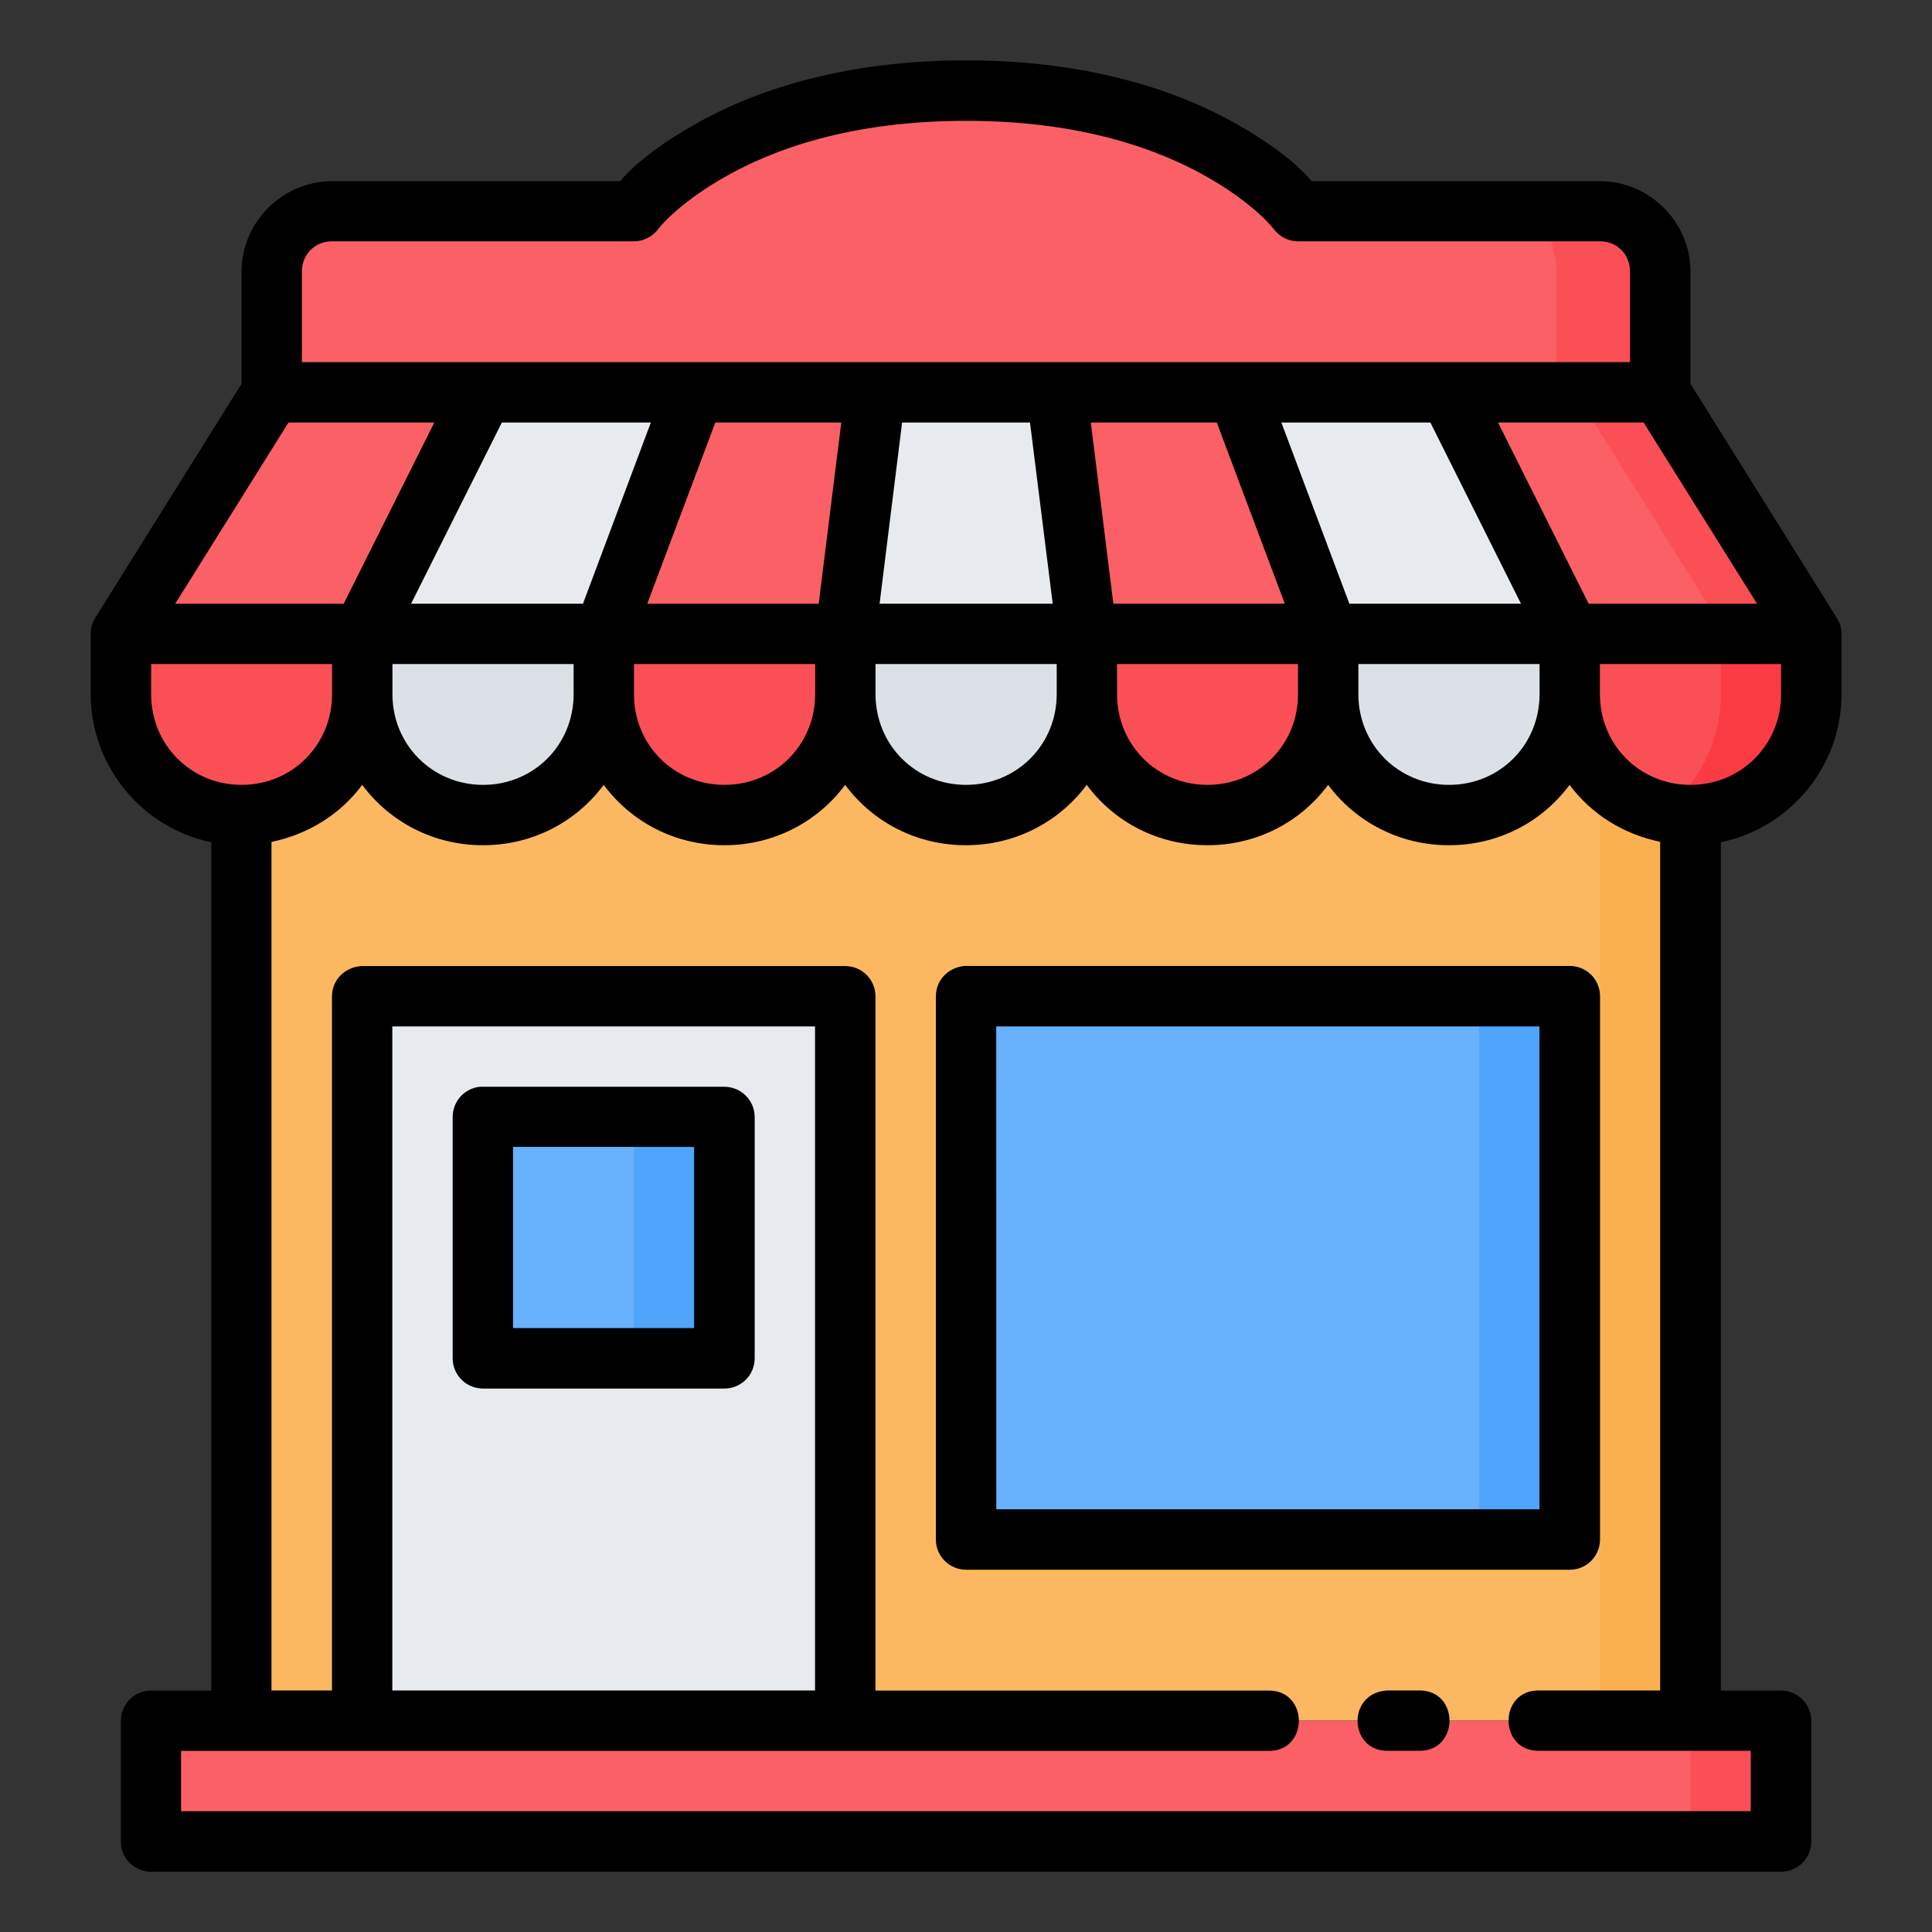 <svg xmlns="http://www.w3.org/2000/svg" viewBox="0 0 16.933 16.933"><rect x="0" y="0" width="16.933" height="16.933" fill="#333333" stroke="none"/><g transform="translate(0 -280.067)"><path fill="#fcb860" d="M 2.117,285.887 H 14.817 v 9.26 H 2.117 Z"/><path fill="#fbb04f" d="m 14.023,285.887 1.1e-5,9.26 h 0.793 l -10e-6,-9.26 z" color="#000" font-family="sans-serif" font-weight="400" overflow="visible" style="line-height:normal;font-variant-ligatures:normal;font-variant-position:normal;font-variant-caps:normal;font-variant-numeric:normal;font-variant-alternates:normal;font-feature-settings:normal;text-indent:0;text-align:start;text-decoration-line:none;text-decoration-style:solid;text-decoration-color:#000;text-transform:none;text-orientation:mixed;shape-padding:0;isolation:auto;mix-blend-mode:normal"/><path fill="#fc6067" d="M8.467 280.86c-2.117 0-2.91 1.058-2.91 1.058H2.91c-.293 0-.529.236-.529.529v1.058H14.552v-1.058c0-.293-.236-.529-.529-.529h-2.646c0 0-.794-1.058-2.91-1.058zM1.323 295.148H15.61v1.058H1.323z"/><path fill="#fb4f56" d="m 3.175,285.623 v 0.529 c 0,0.586 -0.472,1.058 -1.058,1.058 -0.586,0 -1.058,-0.472 -1.058,-1.058 v -0.529 z"/><path fill="#dbe1e7" d="m 5.292,285.623 v 0.529 c 0,0.586 -0.472,1.058 -1.058,1.058 -0.586,0 -1.058,-0.472 -1.058,-1.058 v -0.529 z"/><path fill="#fb4f56" d="m 7.408,285.623 v 0.529 c 0,0.586 -0.472,1.058 -1.058,1.058 -0.586,0 -1.058,-0.472 -1.058,-1.058 v -0.529 z"/><path fill="#dbe1e7" d="m 9.525,285.623 v 0.529 c 0,0.586 -0.472,1.058 -1.058,1.058 -0.586,0 -1.058,-0.472 -1.058,-1.058 v -0.529 z"/><path fill="#fb4f56" d="m 11.642,285.623 v 0.529 c 0,0.586 -0.472,1.058 -1.058,1.058 -0.586,0 -1.058,-0.472 -1.058,-1.058 v -0.529 z"/><path fill="#dbe1e7" d="m 13.758,285.623 v 0.529 c 0,0.586 -0.472,1.058 -1.058,1.058 -0.586,0 -1.058,-0.472 -1.058,-1.058 v -0.529 z"/><path fill="#fb4f56" d="m 13.758,285.623 v 0.529 c 0,0.586 0.472,1.058 1.058,1.058 0.586,0 1.058,-0.472 1.058,-1.058 v -0.529 z"/><path fill="#fc6067" d="m 1.058,285.623 1.323,-2.117 H 14.552 l 1.323,2.117 z"/><path fill="#e7ebef" d="m 4.233,283.506 -1.058,2.117 h 2.117 l 0.794,-2.117 z m 3.44,0 -0.265,2.117 h 2.117 l -0.265,-2.117 z m 3.176,0 0.794,2.117 h 2.117 l -1.058,-2.117 z"/><path fill="#fb4f56" d="M13.432 281.919c.128.141.208.326.208.529v1.058h.912v-1.058c0-.293-.236-.529-.529-.529zM13.806 283.506c.408.653.816 1.306 1.224 1.959.034.046.052.101.052.158h.793l-1.323-2.117z" color="#000" font-family="sans-serif" font-weight="400" overflow="visible" style="line-height:normal;font-variant-ligatures:normal;font-variant-position:normal;font-variant-caps:normal;font-variant-numeric:normal;font-variant-alternates:normal;font-feature-settings:normal;text-indent:0;text-align:start;text-decoration-line:none;text-decoration-style:solid;text-decoration-color:#000;text-transform:none;text-orientation:mixed;shape-padding:0;isolation:auto;mix-blend-mode:normal"/><path fill="#fb3b43" d="m 15.082,285.623 v 0.528 c 0,0.417 -0.197,0.788 -0.5,1.031 0.076,0.017 0.154,0.028 0.235,0.028 0.586,0 1.058,-0.472 1.058,-1.058 v -0.529 z" color="#000" font-family="sans-serif" font-weight="400" overflow="visible" style="line-height:normal;font-variant-ligatures:normal;font-variant-position:normal;font-variant-caps:normal;font-variant-numeric:normal;font-variant-alternates:normal;font-feature-settings:normal;text-indent:0;text-align:start;text-decoration-line:none;text-decoration-style:solid;text-decoration-color:#000;text-transform:none;text-orientation:mixed;shape-padding:0;isolation:auto;mix-blend-mode:normal"/><path fill="#fb4f56" d="m 14.816,295.148 v 1.058 a 0.265,0.265 0 0 1 0,5.3e-4 h 0.794 v -1.058 z" color="#000" font-family="sans-serif" font-weight="400" overflow="visible" style="line-height:normal;font-variant-ligatures:normal;font-variant-position:normal;font-variant-caps:normal;font-variant-numeric:normal;font-variant-alternates:normal;font-feature-settings:normal;text-indent:0;text-align:start;text-decoration-line:none;text-decoration-style:solid;text-decoration-color:#000;text-transform:none;text-orientation:mixed;shape-padding:0;isolation:auto;mix-blend-mode:normal"/><path fill="#e7ebef" d="m 3.175,295.148 v -6.35 l 4.233,-1e-5 -1.01e-5,6.35 z"/><path fill="#68b1fc" d="M8.467 288.798h5.292l-0 4.763H8.467zM4.233 289.856h2.117v2.117H4.233z"/><path fill="#4fa4fb" d="M5.556 289.856v2.117h.794v-2.117zM12.965 288.798v4.763h.794v-4.763z" color="#000" font-family="sans-serif" font-weight="400" overflow="visible" style="line-height:normal;font-variant-ligatures:normal;font-variant-position:normal;font-variant-caps:normal;font-variant-numeric:normal;font-variant-alternates:normal;font-feature-settings:normal;text-indent:0;text-align:start;text-decoration-line:none;text-decoration-style:solid;text-decoration-color:#000;text-transform:none;text-orientation:mixed;shape-padding:0;isolation:auto;mix-blend-mode:normal"/><path d="m 8.467,280.596 c -1.102,9e-5 -1.881,0.277 -2.381,0.563 -0.413,0.236 -0.581,0.414 -0.651,0.496 h -2.525 c -0.435,0 -0.793,0.358 -0.793,0.793 v 0.982 l -1.283,2.053 c -0.026,0.042 -0.04,0.091 -0.039,0.141 v 0.527 c 10e-5,0.637 0.455,1.174 1.057,1.298 v 7.435 h -0.527 c -0.146,-5.3e-4 -0.265,0.117 -0.266,0.264 v 1.058 c -5.292e-4,0.147 0.119,0.266 0.266,0.266 H 15.611 c 0.146,-5.3e-4 0.264,-0.119 0.264,-0.266 v -1.058 c -5.29e-4,-0.145 -0.118,-0.263 -0.264,-0.264 h -0.529 v -7.435 c 0.602,-0.124 1.058,-0.66 1.058,-1.298 v -0.527 c -1.2e-4,-0.05 -0.014,-0.099 -0.041,-0.141 l -1.283,-2.053 v -0.982 c 0,-0.435 -0.358,-0.793 -0.793,-0.793 h -2.527 c -0.07,-0.082 -0.236,-0.26 -0.649,-0.496 -0.501,-0.286 -1.278,-0.563 -2.381,-0.563 z m -5.29e-4,0.53 c 1.014,0 1.692,0.251 2.117,0.494 0.425,0.243 0.582,0.457 0.582,0.457 0.05,0.066 0.128,0.105 0.211,0.105 h 2.646 c 0.151,0 0.264,0.114 0.264,0.266 v 0.793 H 2.646 v -0.793 c 0,-0.151 0.113,-0.266 0.264,-0.266 h 2.646 c 0.083,-1.6e-4 0.161,-0.039 0.211,-0.105 0,0 0.157,-0.214 0.582,-0.457 0.425,-0.243 1.103,-0.494 2.117,-0.494 z m -5.938,2.644 h 1.278 l -0.794,1.588 H 1.536 Z m 1.87,0 h 1.306 l -0.595,1.588 H 3.603 Z m 1.871,0 h 1.104 l -0.198,1.588 H 5.673 Z m 1.637,0 h 1.121 l 0.199,1.588 H 7.709 Z m 1.654,0 h 1.104 l 0.596,1.588 H 9.758 Z m 1.67,0 h 1.306 l 0.794,1.588 h -1.504 z m 1.899,0 h 1.276 l 0.994,1.588 h -1.476 z m -11.805,2.117 h 1.586 v 0.264 c 0,0.444 -0.349,0.795 -0.793,0.795 -0.444,0 -0.793,-0.351 -0.793,-0.795 z m 2.115,0 h 1.588 v 0.264 c 0,0.444 -0.349,0.795 -0.793,0.795 -0.444,0 -0.795,-0.351 -0.795,-0.795 z m 2.117,0 h 1.588 v 0.264 c 0,0.444 -0.351,0.795 -0.795,0.795 -0.444,0 -0.793,-0.351 -0.793,-0.795 z m 2.117,0 h 1.588 v 0.264 c 0,0.444 -0.351,0.795 -0.795,0.795 -0.444,0 -0.793,-0.351 -0.793,-0.795 z m 2.116,0 h 1.587 v 0.264 c 0,0.444 -0.349,0.795 -0.793,0.795 -0.44,0 -0.786,-0.344 -0.793,-0.781 5e-5,-0.005 5.29e-4,-0.009 5.29e-4,-0.014 z m 2.116,0 h 1.588 v 0.264 c 0,0.444 -0.348,0.795 -0.793,0.795 -0.444,0 -0.795,-0.351 -0.795,-0.795 z m 2.117,0 h 1.588 v 0.264 c 0,0.444 -0.35,0.795 -0.795,0.795 -0.444,0 -0.793,-0.351 -0.793,-0.795 z m -11.113,2.91 v 6.086 c -0.118,7e-5 -0.417,-8e-5 -0.53,0 v -7.437 c 0.324,-0.067 0.604,-0.243 0.795,-0.5 0.242,0.325 0.625,0.529 1.059,0.529 0.434,0 0.816,-0.204 1.058,-0.529 0.241,0.325 0.624,0.529 1.057,0.529 0.434,0 0.817,-0.204 1.059,-0.529 0.241,0.325 0.624,0.529 1.058,0.529 0.434,0 0.817,-0.204 1.059,-0.529 0.241,0.325 0.624,0.529 1.058,0.529 0.434,0 0.817,-0.204 1.058,-0.529 0.242,0.325 0.626,0.529 1.059,0.529 0.434,0 0.816,-0.204 1.057,-0.529 0.191,0.257 0.471,0.432 0.794,0.499 v 7.438 h -1.058 c -0.361,-0.008 -0.361,0.537 0,0.529 h 1.852 v 0.529 H 1.587 V 295.413 h 9.526 c 0.361,0.008 0.361,-0.537 0,-0.529 -1.668,0 -2.216,1.7e-4 -3.44,0 v -6.086 c -5.291e-4,-0.146 -0.119,-0.264 -0.266,-0.264 H 3.162 c -0.149,0.014 -0.252,0.128 -0.252,0.264 z m 5.293,0 v 4.764 c 5.29e-4,0.146 0.119,0.263 0.264,0.264 h 5.291 c 0.146,5.3e-4 0.265,-0.117 0.266,-0.264 v -4.764 c -5.29e-4,-0.146 -0.119,-0.264 -0.266,-0.264 H 8.454 c -0.148,0.014 -0.251,0.128 -0.251,0.264 z m -4.764,0.266 h 3.705 v 5.82 c -1.254,-1.6e-4 -2.832,-2.6e-4 -3.705,0 z m 5.293,0 h 4.761 v 4.232 H 8.732 Z m -4.526,0.529 c -0.135,0.014 -0.238,0.128 -0.238,0.264 v 2.117 c 5.292e-4,0.146 0.119,0.264 0.266,0.264 h 2.115 c 0.146,5.3e-4 0.265,-0.117 0.266,-0.264 v -2.117 c -5.291e-4,-0.146 -0.12,-0.264 -0.266,-0.264 H 4.234 c -0.009,-5.3e-4 -0.018,-5.3e-4 -0.027,0 z m 0.291,0.527 h 1.587 v 1.588 h -1.587 z m 7.659,4.764 c -0.358,0.025 -0.332,0.539 0.014,0.529 h 0.264 c 0.361,0.008 0.361,-0.537 0,-0.529 z" color="#000" font-family="sans-serif" font-weight="400" overflow="visible" style="line-height:normal;font-variant-ligatures:normal;font-variant-position:normal;font-variant-caps:normal;font-variant-numeric:normal;font-variant-alternates:normal;font-feature-settings:normal;text-indent:0;text-align:start;text-decoration-line:none;text-decoration-style:solid;text-decoration-color:#000;text-transform:none;text-orientation:mixed;shape-padding:0;isolation:auto;mix-blend-mode:normal"/></g></svg>